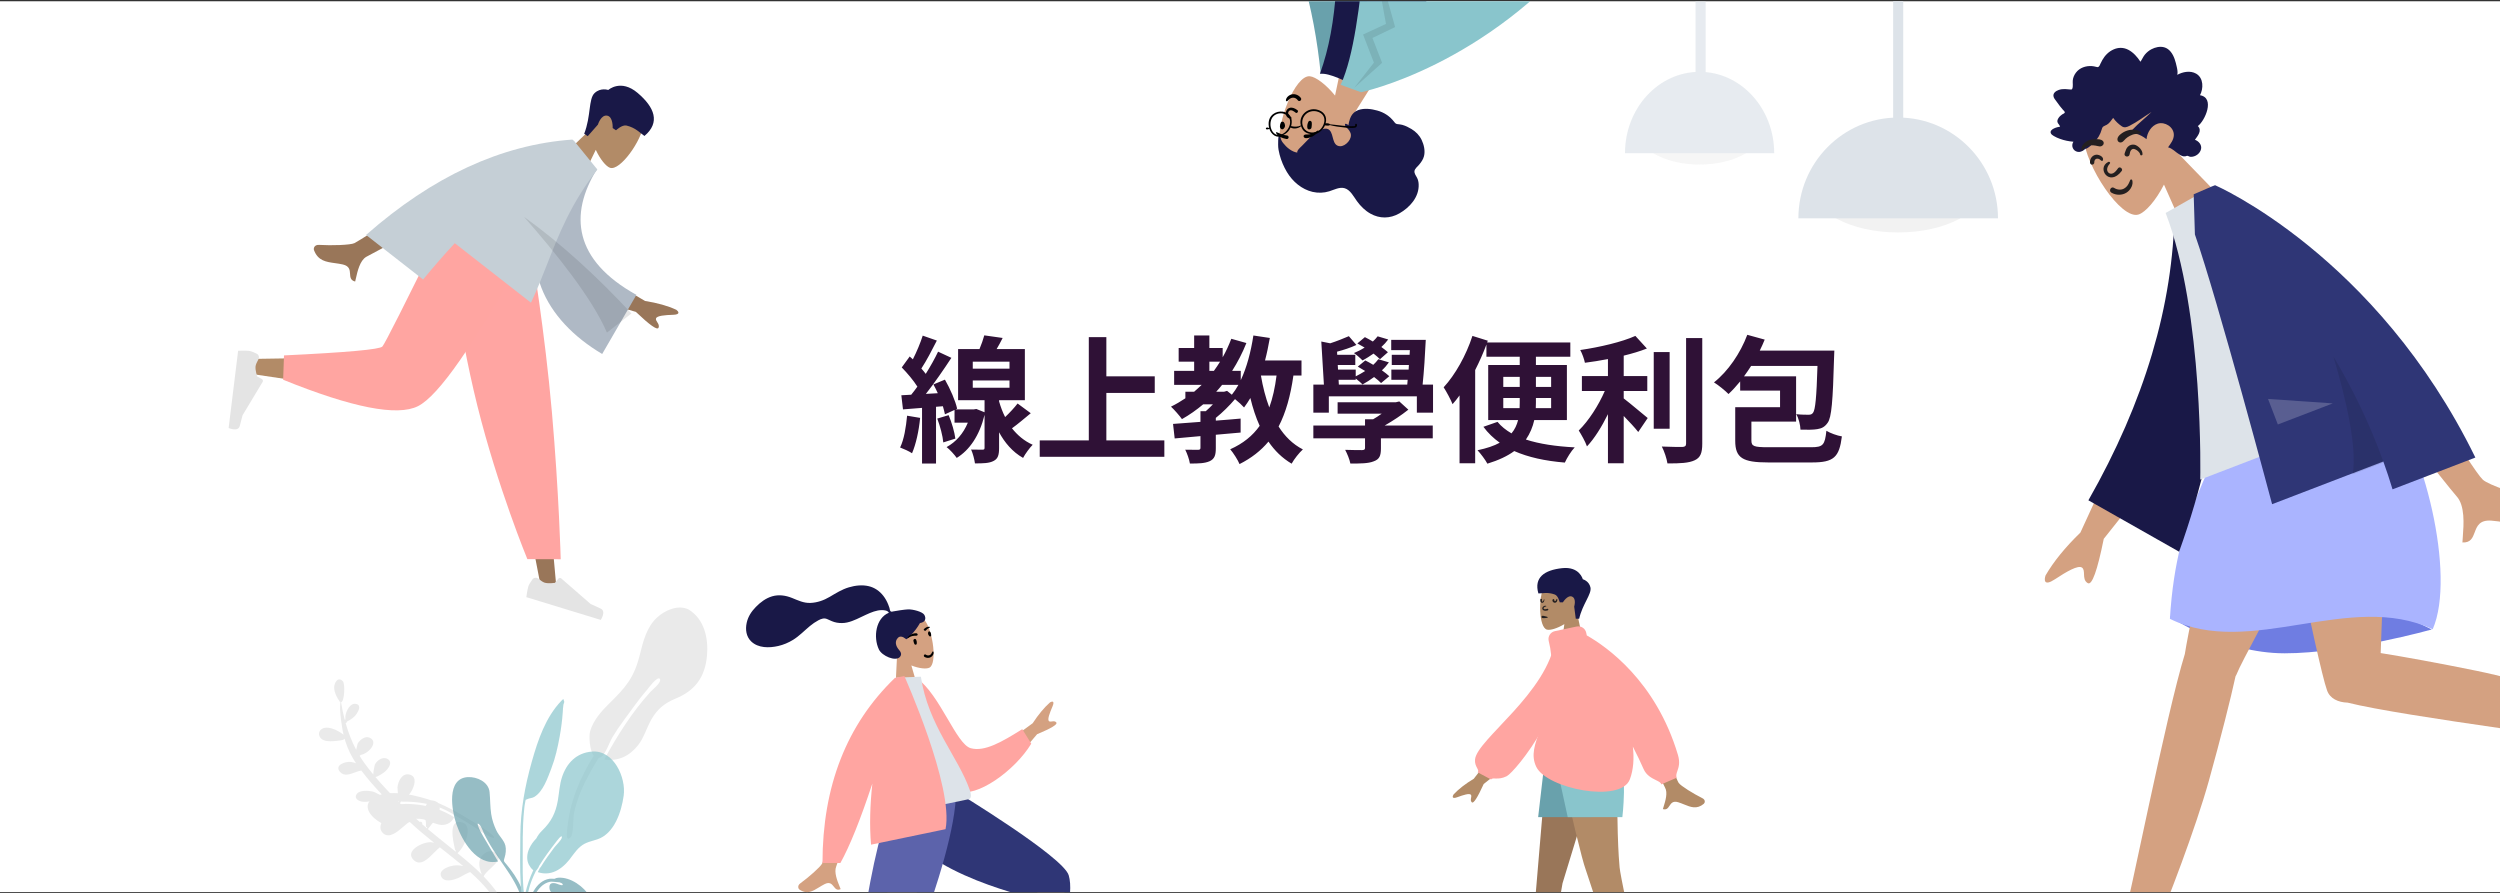 <svg width="1240" height="443" viewBox="0 0 1240 443" fill="none" xmlns="http://www.w3.org/2000/svg">
<rect x="0" y="0" width="1240" height="443" fill="#333333" stroke="none"/>
<g clip-path="url(#clip0)">
<rect width="1240" height="441.887" transform="translate(0 0.626)" fill="white"/>
<path fill-rule="evenodd" clip-rule="evenodd" d="M452.033 330.061C455.855 331.576 459.443 331.946 460.985 331.17C464.852 329.223 462.867 313.417 458.818 307.866C454.769 302.314 438.324 302.946 439.355 315.4C439.713 319.723 441.962 323.179 444.908 325.768L443.77 348.801L456.693 346.113L452.033 330.061Z" fill="#D4A181"/>
<path fill-rule="evenodd" clip-rule="evenodd" d="M450.383 302.251C448.635 302.307 444.018 303.056 443.172 303.232C442.632 303.344 442.066 303.598 441.666 303.135C441.339 302.756 441.326 302.004 441.172 301.517C440.994 300.952 440.779 300.402 440.562 299.854C439.945 298.295 439.151 296.855 438.146 295.557C436.261 293.121 433.779 291.422 430.865 290.739C427.647 289.985 424.192 290.377 420.995 291.331C417.573 292.351 414.618 294.224 411.517 296.052C408.563 297.795 405.36 298.904 402.019 299.048C398.652 299.194 395.884 297.811 392.842 296.585C389.728 295.33 386.304 294.797 382.991 295.772C379.898 296.682 377.218 298.661 374.904 301.041C372.74 303.268 371.051 305.756 370.359 308.909C369.615 312.3 370.132 315.744 372.544 318.103C376.04 321.522 381.568 321.444 386.023 320.411C388.599 319.814 391.063 318.783 393.367 317.36C396.44 315.463 398.943 312.809 401.737 310.497C403.048 309.412 404.429 308.457 405.907 307.669C407.342 306.905 408.791 306.389 410.297 307.074C411.889 307.799 413.33 308.536 415.072 308.835C416.744 309.121 418.468 309.117 420.149 308.753C423.419 308.046 426.484 306.287 429.555 304.897C432.059 303.764 434.745 302.595 437.474 302.616C438.613 302.625 440.298 302.782 440.88 303.922C434.368 306.612 433.058 316.002 435.921 322.1C437.466 325.391 444.213 328.212 446.322 325.874C447.658 324.393 446.511 323.052 445.766 322.164C444.339 320.464 443.578 318.057 445.48 316.271C447.12 314.731 449.441 317.096 449.477 317.085C449.969 316.94 453.889 313.445 456.29 309.037C459.247 308.613 459.383 306.461 458.432 304.923C457.48 303.384 452.798 302.173 450.383 302.251Z" fill="#191847"/>
<path fill-rule="evenodd" clip-rule="evenodd" d="M460.104 326.317C459.538 326.289 458.977 326.105 458.502 325.786C458.337 325.676 458.252 325.527 458.224 325.373C458.193 325.201 458.237 325.019 458.333 324.873C458.429 324.728 458.576 324.621 458.744 324.59C458.89 324.563 459.054 324.59 459.219 324.71L459.252 324.733C459.536 324.927 459.862 325.053 460.195 325.091C460.517 325.127 460.846 325.081 461.151 324.933C461.732 324.651 462.033 324.174 462.319 323.571C462.354 323.495 462.389 323.418 462.423 323.339C462.439 323.273 462.476 323.221 462.523 323.184C462.576 323.143 462.644 323.121 462.713 323.121C462.78 323.121 462.848 323.141 462.902 323.182C462.954 323.22 462.995 323.275 463.014 323.349C463.136 323.826 463.041 324.325 462.813 324.77C462.561 325.265 462.145 325.692 461.701 325.946C461.213 326.227 460.656 326.345 460.104 326.317ZM453.06 317.887C452.852 317.098 453.975 316.507 454.36 317.224C454.705 317.866 454.801 318.535 454.706 319.256C454.615 319.945 453.774 319.935 453.53 319.422C453.203 318.735 453.189 318.377 453.06 317.887ZM460.374 313.665C460.435 313.404 460.581 313.189 460.845 313.188C461.672 313.186 461.895 314.512 461.851 315.211C461.827 315.59 461.402 315.834 461.095 315.616C460.593 315.259 460.099 314.369 460.36 313.752C460.363 313.724 460.367 313.695 460.374 313.665ZM453.515 314.154L453.665 314.131C454.128 314.061 454.704 313.996 455.025 314.368C455.194 314.566 455.247 314.928 455.011 315.11C454.595 315.429 454.144 315.294 453.652 315.313C453.247 315.329 452.857 315.388 452.465 315.49C451.605 315.716 450.9 316.143 450.16 316.614C450.063 316.675 449.967 316.552 450.015 316.465C450.451 315.658 451.281 315.003 452.107 314.61C452.548 314.4 453.03 314.228 453.515 314.154ZM458.237 312.084L458.291 312.028C458.885 311.42 459.816 310.711 461.066 310.911C461.225 310.975 461.25 311.005 461.266 311.027L461.271 311.035C461.285 311.053 461.306 311.073 461.305 311.127C461.294 311.137 461.284 311.147 461.272 311.157C461.131 311.282 460.982 311.363 460.833 311.438L460.669 311.52C460.481 311.614 460.295 311.712 460.134 311.834C459.789 312.093 459.49 312.387 459.244 312.716C459.191 312.787 459.113 312.842 459.014 312.867C458.921 312.89 458.809 312.888 458.68 312.847C458.512 312.795 458.398 312.728 458.286 312.603C458.202 312.509 458.159 312.413 458.152 312.324C458.144 312.234 458.174 312.15 458.237 312.084Z" fill="black"/>
<path fill-rule="evenodd" clip-rule="evenodd" d="M442.833 399.045C445.927 413.03 514.633 441.81 515.173 442.906C515.532 443.637 503.129 496.343 503.129 496.343L508.928 497.482C508.928 497.482 531.409 439.719 529.037 434.556C525.641 427.163 472.845 392.959 472.845 392.959L442.833 399.045Z" fill="#B28B67"/>
<path fill-rule="evenodd" clip-rule="evenodd" d="M503.469 488.725L512.904 490.35C528.294 463.703 532.852 443.41 530.078 434.131C527.303 424.851 474.065 392.585 474.065 392.585L442.199 399.212C448.205 431.841 509.739 444.165 510.723 445.404C511.706 446.643 506.14 461.94 503.469 488.725Z" fill="#2F3676"/>
<path fill-rule="evenodd" clip-rule="evenodd" d="M450.014 397.551L432.915 474.952L414.636 541.183L421.087 539.842L471.882 393.003L450.014 397.551Z" fill="#997659"/>
<path fill-rule="evenodd" clip-rule="evenodd" d="M415.222 528.093L429.988 527.994C438.456 508.216 474.115 426.928 474.208 392.519L442.296 399.157C428.921 426.798 423.128 508.134 415.222 528.093Z" fill="#5C63AB"/>
<path fill-rule="evenodd" clip-rule="evenodd" d="M512.206 358.73L494.142 371.942L501.628 379.194L514.39 364.177C521.447 361.23 524.634 359.296 523.953 358.375C523.379 357.599 522.544 357.722 521.776 357.835C521.178 357.923 520.619 358.005 520.255 357.652C519.422 356.845 520.686 353.554 522.008 350.483C523.331 347.412 521.725 347.846 520.826 348.368C517.938 350.923 515.065 354.377 512.206 358.73ZM427.278 390.863L415.934 390.805C411.641 413.465 408.929 425.958 407.799 428.282C406.969 429.986 401.057 435.162 396.974 438.119C395.335 439.305 395.953 440.826 396.546 441.23C400.289 443.781 403.15 442.019 406.264 440.102C407.166 439.547 408.089 438.979 409.06 438.498C411.575 437.255 412.589 438.536 413.547 439.747C414.396 440.82 415.2 441.837 416.964 440.997C416.823 440.628 416.656 440.217 416.475 439.772C415.309 436.901 413.588 432.666 414.763 429.753C415.367 428.258 419.538 415.295 427.278 390.863Z" fill="#D4A181"/>
<path fill-rule="evenodd" clip-rule="evenodd" d="M450.186 338.123L454.697 336.304C466.378 344.733 474.29 369.173 481.525 371.121C488.366 372.964 496.931 368.024 507.039 361.658L511.505 368.86C503.455 382.214 484.125 396.101 474.89 392.387C460.125 386.45 452.346 355.895 450.186 338.123Z" fill="#FFA5A1"/>
<path fill-rule="evenodd" clip-rule="evenodd" d="M439.346 404.955C439.346 404.955 467.245 399.155 480.391 396.422C482.266 396.032 481.477 393.196 480.986 391.784C475.319 375.491 460.368 359.765 456.755 335.645L444.617 336.112C437.359 355.068 437.093 376.604 439.346 404.955Z" fill="#DDE3E9"/>
<path fill-rule="evenodd" clip-rule="evenodd" d="M445.991 335.827L443.854 336.271C419.932 359.372 407.965 389.96 407.954 428.036L416.828 428.058C421.459 419.74 426.744 406.604 432.682 388.65C431.578 398.952 431.204 409.359 432.039 418.953L468.985 411.273C473.229 390.367 448.541 335.296 448.541 335.296L445.991 335.827Z" fill="#FFA5A1"/>
<path fill-rule="evenodd" clip-rule="evenodd" d="M295.512 74.321C297.679 79.013 300.556 82.515 302.542 83.217C307.52 84.978 318.423 69.654 319.288 61.298C320.153 52.942 305.101 38.892 296.04 50.493C292.895 54.52 292.116 59.481 292.649 64.317L273.197 83.07L286.778 92.231L295.512 74.321Z" fill="#B28B67"/>
<path fill-rule="evenodd" clip-rule="evenodd" d="M289.757 66.353C293.194 57.58 291.843 49.108 294.883 46.201C297.923 43.294 301.695 44.629 301.695 44.629C301.695 44.629 307.913 38.995 316.286 46.11C324.66 53.226 327.637 60.733 319.64 67.44C317.447 65.961 315.336 63.377 310.753 62.273C308.571 61.748 305.539 64.625 305.539 64.625L303.884 63.509C303.884 63.509 304.183 57.869 301.124 57.354C298.064 56.838 296.572 61.805 296.572 61.805L291.517 67.541L289.757 66.353Z" fill="#191847"/>
<path fill-rule="evenodd" clip-rule="evenodd" d="M229.141 115.393L252.9 211.559L268.333 291.438L276.184 293.838L260.986 125.129L229.141 115.393Z" fill="#997659"/>
<path fill-rule="evenodd" clip-rule="evenodd" d="M267.067 287.063C266.162 286.32 264.803 286.4 264.115 287.348C263.298 288.473 262.354 289.902 262.064 290.849C261.523 292.619 261.074 296.196 261.074 296.196C263.127 296.823 297.976 307.477 297.976 307.477C297.976 307.477 300.869 303.16 297.885 301.834C294.902 300.507 292.946 299.574 292.946 299.574L278.378 286.895C277.953 286.526 277.306 286.58 276.949 287.015L275.235 289.102C275.235 289.102 271.956 289.564 270.163 289.016C269.247 288.736 268.034 287.856 267.067 287.063Z" fill="#E4E4E4"/>
<path fill-rule="evenodd" clip-rule="evenodd" d="M261.576 277.336L278.116 277.384C278.116 277.384 277.263 244.588 273.748 204.441C270.232 164.295 263.817 125.994 263.817 125.994L221.057 112.921C221.057 112.921 226.633 160.593 236.775 201.261C246.916 241.928 261.576 277.336 261.576 277.336Z" fill="#FFA5A2"/>
<path fill-rule="evenodd" clip-rule="evenodd" d="M225.946 114.416C212.622 141.584 192.613 175.38 191.433 176.251C190.647 176.832 168.548 177.423 125.137 178.023L124.716 185.466C173.938 193.075 200.392 195.391 204.077 192.413C209.605 187.946 242.21 149.276 257.928 124.194L225.946 114.416Z" fill="#B28B67"/>
<path fill-rule="evenodd" clip-rule="evenodd" d="M140.863 176.285L140.44 188.352C174.754 202.225 197.042 206.595 207.304 201.462C217.565 196.328 235.269 170.825 260.414 124.954L219.64 112.488C200.934 150.627 190.943 170.421 189.667 171.872C188.391 173.323 172.123 174.794 140.863 176.285Z" fill="#FFA5A1"/>
<path fill-rule="evenodd" clip-rule="evenodd" d="M128.139 178.3C128.713 177.28 128.398 175.956 127.346 175.443C126.096 174.834 124.525 174.152 123.543 174.031C121.706 173.806 118.107 173.986 118.107 173.986C117.845 176.117 113.4 212.297 113.4 212.297C113.4 212.297 118.153 214.397 118.941 211.227C119.73 208.058 120.309 205.969 120.309 205.969L130.265 189.414C130.555 188.931 130.39 188.304 129.899 188.028L127.547 186.702C127.547 186.702 126.523 183.553 126.752 181.69C126.869 180.739 127.525 179.391 128.139 178.3Z" fill="#E4E4E4"/>
<path fill-rule="evenodd" clip-rule="evenodd" d="M319.952 149.277L296.429 135.561L292.814 148.051L315.4 154.701C322.263 161.243 325.997 163.876 326.6 162.599C327.108 161.523 326.533 160.63 326.004 159.807C325.592 159.165 325.207 158.567 325.383 157.958C325.786 156.569 329.916 156.264 333.847 156.142C337.779 156.021 336.465 154.407 335.436 153.651C331.211 151.696 326.05 150.238 319.952 149.277ZM175.786 120.601C179.861 118.638 225.804 88.294 225.804 88.294L237.56 97.551C237.56 97.551 184.125 125.969 181.689 127.375C178.524 129.202 177.326 134.513 176.514 138.114C176.389 138.671 176.272 139.187 176.159 139.643C173.833 139.066 173.732 137.488 173.626 135.824C173.506 133.944 173.378 131.955 170.03 131.177C168.736 130.876 167.43 130.696 166.155 130.519C161.749 129.91 157.701 129.35 155.736 124.056C155.424 123.217 155.854 121.31 158.295 121.464C164.376 121.847 173.794 121.561 175.786 120.601Z" fill="#997659"/>
<path fill-rule="evenodd" clip-rule="evenodd" d="M287.27 76.194L296.022 84.021C282.251 106.333 284.502 128.98 315.661 146.253L298.684 175.577C270.155 158.672 255.519 130.556 272.772 98.871C277.239 90.668 282.19 82.369 287.27 76.194Z" fill="#AFB9C5"/>
<path fill-rule="evenodd" clip-rule="evenodd" d="M284.777 69.918L283.891 69.226C248.684 71.728 214.575 87.499 181.565 116.539L209.851 138.639C215.054 132.33 220.281 126.314 225.58 120.628L263.358 150.143C266.333 143.89 268.803 137.585 271.317 131.169C277.138 116.311 283.192 100.857 296.297 84.083L284.808 69.956L284.807 69.942L284.778 69.919L284.777 69.918C284.777 69.918 284.777 69.918 284.777 69.918Z" fill="#C5CFD6"/>
<path fill-rule="evenodd" clip-rule="evenodd" d="M313.19 155.476C296.106 137.146 278.544 120.982 259.852 107.495C275.536 125.282 293.923 148.182 301.033 164.975L313.19 155.476Z" fill="black" fill-opacity="0.1"/>
<path fill-rule="evenodd" clip-rule="evenodd" d="M1073.33 91.556C1069.31 99.472 1064.15 105.309 1060.7 106.401C1052.04 109.14 1034.31 82.287 1033.36 67.926C1032.41 53.566 1059.14 30.34 1073.95 50.715C1079.09 57.786 1080.11 66.327 1078.89 74.58L1111.08 107.784L1087.18 122.718L1073.33 91.556Z" fill="#D4A181"/>
<path fill-rule="evenodd" clip-rule="evenodd" d="M1079.94 37.11C1080.24 35.863 1079.97 34.508 1079.69 33.244C1079.4 31.931 1079.08 30.613 1078.63 29.335C1077.74 26.782 1076.13 24.203 1073.45 23.463C1071.29 22.869 1068.98 23.445 1067.12 24.418C1065.88 25.066 1064.77 25.991 1063.87 27.071C1062.98 28.144 1062.47 29.486 1061.66 30.624C1060.11 28.237 1058.12 25.97 1055.61 24.674C1053.19 23.428 1050.62 23.489 1048.3 24.532C1045.91 25.602 1044.06 27.471 1042.76 29.762C1042.44 30.336 1042.12 30.92 1041.85 31.527C1041.63 32.035 1041.42 32.608 1041.03 33.002C1040.59 33.441 1040.15 33.304 1039.59 33.139C1038.93 32.945 1038.25 32.834 1037.57 32.783C1034.57 32.557 1031.49 33.62 1029.68 36.011C1028.84 37.112 1028.22 38.486 1028.09 39.926C1027.97 41.209 1028.36 42.884 1027.82 44.061C1027.59 44.561 1027.1 44.391 1026.59 44.36C1025.83 44.314 1025.06 44.213 1024.29 44.181C1023.21 44.135 1022.16 44.259 1021.15 44.603C1019.69 45.108 1017.96 46.283 1018.64 48.19C1018.9 48.906 1019.43 49.514 1019.87 50.121C1020.47 50.955 1021.08 51.786 1021.7 52.61C1022.17 53.235 1022.64 53.828 1023.17 54.399C1023.46 54.703 1024.07 55.218 1024.13 55.657C1024.22 56.206 1023.21 56.495 1022.85 56.738C1022.15 57.219 1021.5 57.799 1021.03 58.525C1020.66 59.088 1020.34 59.779 1020.49 60.509C1020.58 60.957 1020.85 61.309 1021.15 61.644C1021.51 62.047 1021.57 62.34 1021.8 62.829C1020.53 62.958 1016.5 63.997 1017.17 65.999C1017.39 66.666 1018.12 67.119 1018.67 67.455C1019.63 68.043 1020.68 68.474 1021.72 68.86C1023.89 69.667 1026.17 70.115 1028.42 70.301C1027.12 72.231 1028.13 74.892 1030.57 75.326C1031.65 75.517 1032.67 75.076 1033.51 74.492C1033.82 74.279 1034.2 73.869 1034.49 73.768C1034.64 73.714 1034.86 73.738 1035.05 73.634C1036.33 72.95 1037.54 71.788 1038.57 70.765C1040.4 68.942 1041.8 66.662 1042.49 64.085C1042.66 63.423 1042.87 62.976 1043.45 62.625C1043.95 62.318 1044.53 62.148 1045.03 61.848C1046.38 61.055 1047.17 59.663 1048.13 58.465C1049.24 60.077 1050.85 61.61 1052.47 62.678C1053.78 63.55 1055.05 63.005 1056.25 62.401C1060.1 60.473 1063.51 57.813 1067.15 55.545C1064.12 58.541 1060.69 61.143 1057.78 64.261C1056.47 65.67 1058.34 65.98 1059.47 66.296C1061.34 66.816 1063.11 67.803 1064.67 69.03C1064.99 65.708 1067.11 62.325 1070.24 61.33C1073.7 60.229 1078.32 62.948 1078.22 67.037C1078.16 69.41 1076.57 71.308 1075.36 73.07C1077.5 73.608 1079.06 75.403 1080.89 76.593C1081.79 77.18 1082.91 77.778 1083.96 77.528C1084.34 77.435 1084.72 77.211 1085.13 77.314C1085.65 77.441 1085.95 77.754 1086.52 77.782C1088.79 77.893 1091.22 76.26 1091.72 73.941C1092.18 71.845 1090.56 69.992 1088.68 69.336C1089.93 67.575 1092.44 64.744 1090.12 62.53C1093.64 59.997 1098.82 48.498 1091.19 47.229C1092.93 44.018 1093.08 38.742 1089.3 36.54C1086.38 34.844 1082.57 35.653 1079.94 37.11Z" fill="#191847"/>
<path fill-rule="evenodd" clip-rule="evenodd" d="M1206.15 312.227C1206.15 312.227 1163.89 324.041 1133.22 324.041C1102.56 324.041 1076.27 305.848 1076.27 305.848C1076.27 305.848 1117.62 293.722 1144.38 293.722C1171.14 293.722 1206.15 312.227 1206.15 312.227Z" fill="#6F7DE2"/>
<path fill-rule="evenodd" clip-rule="evenodd" d="M1108.84 335.393C1109.11 334.985 1109.34 334.541 1109.52 334.06C1113.28 324.106 1173.6 216.725 1179.61 197.093H1111.7C1107.13 212.02 1086.57 305.691 1083.68 324.38C1074.54 353.859 1055.74 449.332 1053.34 455.946C1050.82 462.904 1065.02 470.153 1068.81 461.599C1074.83 447.988 1089.19 410.327 1095.58 387.332C1101.57 365.774 1106.45 346.379 1108.84 335.393Z" fill="#D4A181"/>
<path fill-rule="evenodd" clip-rule="evenodd" d="M1164.4 348.503C1191.97 355.469 1292.84 368.063 1299.77 370.038C1306.89 372.07 1313.13 357.4 1304.33 354.223C1290.32 349.166 1251.73 337.484 1228.34 332.716C1209.52 328.881 1192.34 325.752 1180.82 323.92C1181.79 291.551 1186.26 213.871 1183.33 197.093H1123.24C1126.05 213.182 1149.77 330.572 1154.18 342.323C1155.58 346.518 1159.76 348.372 1164.4 348.503Z" fill="#D4A181"/>
<path fill-rule="evenodd" clip-rule="evenodd" d="M1183.14 197.093C1183.14 197.093 1143.42 185.736 1107.97 197.093C1099.75 234.581 1079.78 249.46 1076.27 306.934C1116.2 326.764 1165.52 292.792 1206.62 312.13C1218.37 285.081 1201.93 219.94 1183.14 197.093Z" fill="#AAB4FF"/>
<path fill-rule="evenodd" clip-rule="evenodd" d="M1031.87 264.162L1051.27 222.007L1068.41 235.876L1043.46 267.265C1040.27 283.105 1037.63 290.431 1035.55 289.243C1033.8 288.241 1033.73 286.433 1033.67 284.767C1033.62 283.469 1033.58 282.258 1032.74 281.583C1030.84 280.04 1024.8 283.66 1019.21 287.341C1013.63 291.022 1013.89 287.485 1014.59 285.424C1018.57 278.561 1024.33 271.474 1031.87 264.162ZM1231.51 237.956C1225.81 232.68 1190.53 173.442 1190.53 173.442L1167.7 182.313C1167.7 182.313 1215.14 242.578 1218.43 246.115C1222.71 250.709 1222.02 260.038 1221.55 266.364C1221.47 267.343 1221.41 268.25 1221.36 269.056C1225.47 269.279 1226.43 266.736 1227.44 264.056C1228.57 261.028 1229.78 257.824 1235.67 258.231C1237.94 258.388 1240.17 258.748 1242.36 259.101C1249.89 260.318 1256.82 261.435 1262.7 253.727C1263.63 252.505 1263.88 249.154 1259.79 248.178C1249.62 245.747 1234.3 240.536 1231.51 237.956Z" fill="#D4A181"/>
<path fill-rule="evenodd" clip-rule="evenodd" d="M1088.68 102.404L1078.59 104.413C1077.93 151.381 1063.68 199.294 1035.84 248.153L1080.84 273.656C1103.25 210.696 1109.52 152.211 1088.68 102.404Z" fill="#191847"/>
<path fill-rule="evenodd" clip-rule="evenodd" d="M1175.61 205.524L1091.32 237.877C1091.32 237.877 1093.27 155.41 1074.16 105.627L1098.13 92.079C1130.45 116.547 1151.28 153.95 1175.61 205.524Z" fill="#DDE3E9"/>
<path fill-rule="evenodd" clip-rule="evenodd" d="M1227.78 226.943C1178.65 126.48 1098.69 91.864 1098.69 91.864L1098.68 91.89C1098.67 91.885 1098.67 91.881 1098.66 91.876L1097 92.513C1094.06 93.759 1088.07 96.366 1088.07 96.366L1088.67 116.282C1100.02 148.768 1126.96 250.078 1126.96 250.078L1182.13 228.9C1183.75 233.398 1185.28 238.003 1186.7 242.712L1227.78 226.943Z" fill="#2F3676"/>
<path fill-rule="evenodd" clip-rule="evenodd" d="M1182.29 229.335C1175.27 209.736 1166.54 192.153 1157.33 176.746C1163.35 196.915 1169.25 221.696 1166.92 235.235L1182.29 229.335Z" fill="black" fill-opacity="0.1"/>
<path fill-rule="evenodd" clip-rule="evenodd" d="M1157.05 200.086L1124.95 197.877L1129.81 210.543L1157.05 200.086Z" fill="white" fill-opacity="0.2"/>
<path fill-rule="evenodd" clip-rule="evenodd" d="M1051.07 96.589C1052.37 96.586 1053.67 96.242 1054.78 95.527C1055.8 94.879 1056.72 93.832 1057.26 92.649C1057.74 91.598 1057.91 90.44 1057.58 89.356C1057.54 89.232 1057.46 89.141 1057.37 89.081C1057.27 89.016 1057.15 88.986 1057.03 88.992C1056.91 88.999 1056.79 89.043 1056.71 89.12C1056.63 89.189 1056.57 89.283 1056.55 89.402C1056.47 89.603 1056.39 89.801 1056.31 89.995C1055.67 91.531 1054.97 92.745 1053.55 93.52C1052.78 93.941 1051.93 94.1 1051.1 94.044C1050.21 93.985 1049.33 93.678 1048.56 93.181C1048.22 92.957 1047.88 92.923 1047.58 93.008C1047.24 93.104 1046.95 93.358 1046.77 93.682C1046.6 94.001 1046.53 94.383 1046.62 94.738C1046.7 95.049 1046.89 95.34 1047.24 95.548C1048.39 96.235 1049.73 96.593 1051.07 96.589Z" fill="#231F20"/>
<path fill-rule="evenodd" clip-rule="evenodd" d="M1046.57 81.019C1045.55 82.123 1044.19 84.408 1046.05 85.871C1048.08 87.046 1049.78 84.524 1050.63 83.357C1051.46 82.403 1053.11 83.752 1052.38 84.794C1046.13 93.017 1039.76 83.219 1045.69 80.324C1046.34 80.005 1046.82 80.695 1046.57 81.019Z" fill="#231F20"/>
<path fill-rule="evenodd" clip-rule="evenodd" d="M1057.09 74.384C1057.42 74.017 1057.85 73.795 1058.44 73.878C1058.89 73.943 1059.78 74.346 1060.5 75.003C1061 75.453 1061.42 76.026 1061.57 76.709C1061.6 76.868 1061.69 76.966 1061.81 77.024C1061.9 77.07 1062.02 77.089 1062.14 77.069C1062.25 77.052 1062.36 77.007 1062.45 76.95C1062.61 76.842 1062.67 76.699 1062.68 76.594C1062.76 75.582 1062.31 74.608 1061.66 73.803C1060.78 72.716 1059.53 71.954 1058.81 71.8C1057.59 71.537 1056.33 71.875 1055.44 72.768C1054.68 73.528 1054.35 74.494 1054.03 75.475C1053.96 75.683 1053.9 75.89 1053.82 76.095C1053.68 76.506 1053.75 76.85 1053.93 77.111C1054.13 77.4 1054.48 77.591 1054.85 77.635C1055.2 77.675 1055.57 77.588 1055.84 77.361C1056.08 77.169 1056.26 76.876 1056.31 76.456C1056.39 75.748 1056.62 74.924 1057.09 74.384Z" fill="#231F20"/>
<path fill-rule="evenodd" clip-rule="evenodd" d="M1037.46 81.642C1037.77 81.703 1037.99 81.684 1038.27 81.507C1038.42 81.409 1038.56 81.265 1038.65 81.1C1038.74 80.936 1038.78 80.751 1038.77 80.565C1038.73 80.107 1038.85 79.633 1039.11 79.271C1039.33 78.961 1039.66 78.735 1040.08 78.684C1040.54 78.63 1041.04 78.788 1041.42 79.034C1041.55 79.116 1041.66 79.219 1041.77 79.321C1041.98 79.513 1042.18 79.689 1042.42 79.802C1042.52 79.846 1042.64 79.858 1042.75 79.827C1042.79 79.814 1042.83 79.794 1042.87 79.769C1043.18 79.207 1043.17 78.853 1043.06 78.53C1042.94 78.191 1042.7 77.883 1042.39 77.623C1041.65 77.012 1040.5 76.673 1039.8 76.724C1038.84 76.794 1038.01 77.287 1037.44 77.999C1036.86 78.732 1036.54 79.695 1036.64 80.649C1036.66 80.879 1036.75 81.109 1036.89 81.289C1037.03 81.465 1037.22 81.594 1037.46 81.642Z" fill="#231F20"/>
<path fill-rule="evenodd" clip-rule="evenodd" d="M1051.99 70.666C1052.76 70.523 1053.22 70.027 1053.67 69.52C1053.92 69.238 1054.12 69.014 1054.34 68.811C1054.96 68.256 1055.65 67.761 1056.39 67.394C1057.17 67.01 1058.06 66.618 1058.92 66.499C1059.13 66.471 1059.34 66.453 1059.55 66.436C1059.74 66.42 1059.92 66.405 1060.1 66.381C1060.31 66.355 1060.52 66.338 1060.73 66.322C1060.89 66.333 1060.93 66.339 1060.97 66.345C1061.02 66.355 1061.09 66.365 1061.16 66.374C1061.26 66.387 1061.37 66.398 1061.47 66.401C1061.65 66.416 1061.72 66.4 1061.76 66.375C1061.83 66.335 1061.88 66.288 1061.91 66.229C1061.94 66.173 1061.95 66.108 1061.94 66.033C1061.91 65.656 1061.63 65.355 1061.28 65.117C1060.74 64.755 1060.02 64.537 1059.54 64.463C1058.41 64.292 1057.14 64.258 1056.02 64.514C1054.75 64.806 1053.6 65.294 1052.53 66.03C1051.86 66.487 1051.14 67.055 1050.69 67.749C1050.36 68.249 1050.18 68.815 1050.27 69.453C1050.33 69.844 1050.56 70.18 1050.87 70.402C1051.2 70.628 1051.6 70.739 1051.99 70.666Z" fill="#231F20"/>
<path fill-rule="evenodd" clip-rule="evenodd" d="M1032.45 74.287C1032.46 74.354 1032.49 74.411 1032.54 74.454C1032.58 74.5 1032.64 74.531 1032.7 74.545C1032.76 74.559 1032.82 74.556 1032.88 74.534C1032.94 74.513 1032.99 74.476 1033.03 74.421C1034 73.048 1035.14 72.198 1036.87 72.063C1037.73 71.997 1038.63 72.104 1039.47 72.24C1039.72 72.28 1039.97 72.343 1040.22 72.407C1041.01 72.606 1041.81 72.792 1042.54 72.392C1042.98 72.151 1043.3 71.74 1043.4 71.288C1043.5 70.864 1043.42 70.402 1043.09 70.008C1042.26 69.028 1040.73 69.02 1039.47 69.035C1039.38 69.036 1039.29 69.037 1039.2 69.037C1037.98 69.045 1036.79 69.232 1035.67 69.737C1034.78 70.138 1033.8 70.872 1033.16 71.776C1032.62 72.528 1032.31 73.396 1032.45 74.287Z" fill="#231F20"/>
<path fill-rule="evenodd" clip-rule="evenodd" d="M662.184 47.404C657.67 41.847 652.607 38.113 649.697 37.826C642.399 37.106 632.955 61.142 634.639 72.587C636.323 84.031 661.359 97.864 669.594 79.401C672.453 72.993 671.809 66.112 669.445 59.828L689.221 28.409L667.829 20.623L662.184 47.404Z" fill="#D4A181"/>
<path fill-rule="evenodd" clip-rule="evenodd" d="M634.183 67.557C633.944 68.874 633.96 70.439 633.951 71.764C633.94 73.472 634.259 75.132 634.688 76.744C635.497 79.777 636.728 82.699 638.306 85.326C641.187 90.125 645.693 93.929 651.035 95.171C653.732 95.797 656.595 95.731 659.322 94.879C661.786 94.109 664.429 92.617 666.982 93.37C669.76 94.189 671.384 97.478 673.027 99.742C674.88 102.294 677.053 104.454 679.753 105.969C684.276 108.506 689.382 108.536 694.123 105.823C699.169 102.935 703.959 97.751 703.655 91.38C703.598 90.196 703.36 89.128 702.826 88.121C702.336 87.197 701.478 86.091 701.565 84.932C701.658 83.7 703.121 82.599 703.852 81.722C704.899 80.466 705.879 79.105 706.299 77.478C706.988 74.807 706.253 71.75 705.146 69.427C704.021 67.062 702.222 65.287 700.083 63.992C698.654 63.127 697.142 62.386 695.536 61.931C694.738 61.705 693.975 61.67 693.16 61.566C692.368 61.466 692.029 61.124 691.553 60.499C689.343 57.597 686.503 55.752 683.072 54.815C680.176 54.024 676.69 53.522 673.701 54.6C670.381 55.799 669.365 58.747 668.825 62.096C668.304 61.552 666.618 60.719 667.214 62.347C667.45 62.992 668.163 63.479 668.591 63.963C669.089 64.527 669.561 65.194 669.842 65.92C670.98 68.855 667.364 72.668 664.644 72.524C660.604 72.309 661.649 66.903 659.534 64.636C658.318 63.333 656.378 63.803 654.874 64.457C652.858 65.332 651.152 66.843 649.573 68.438C648.273 69.751 647.015 71.105 645.704 72.405C645.091 73.012 643.141 74.649 643.44 75.696C640.647 75.264 638.137 73.133 636.407 70.906C635.691 69.985 635.218 69.085 635.098 67.876C635.073 67.617 635.081 66.877 634.801 66.745C634.28 66.498 634.243 67.226 634.183 67.557Z" fill="#191847"/>
<path fill-rule="evenodd" clip-rule="evenodd" d="M643.262 47.043C644.029 47.361 644.714 47.892 645.215 48.57C645.389 48.806 645.434 49.054 645.398 49.282C645.357 49.538 645.208 49.77 645.004 49.926C644.8 50.082 644.545 50.159 644.299 50.12C644.085 50.086 643.871 49.966 643.703 49.719L643.667 49.67C643.37 49.26 642.982 48.925 642.54 48.708C642.114 48.499 641.637 48.402 641.144 48.459C640.205 48.567 639.558 49.083 638.87 49.783C638.785 49.872 638.699 49.963 638.614 50.056C638.559 50.14 638.484 50.194 638.401 50.222C638.308 50.254 638.203 50.252 638.107 50.218C638.015 50.185 637.932 50.123 637.877 50.04C637.824 49.962 637.794 49.864 637.804 49.752C637.867 49.026 638.24 48.378 638.771 47.869C639.361 47.304 640.142 46.913 640.878 46.776C641.688 46.624 642.514 46.733 643.262 47.043ZM640.495 58.248C639.633 57.715 638.319 56.473 639.247 55.152C640.338 53.988 641.911 55.323 642.685 55.927C643.404 56.395 644.211 55.191 643.544 54.645C637.946 50.433 635.675 58.108 640.059 58.874C640.542 58.958 640.721 58.412 640.495 58.248ZM650.527 63.147C650.431 64.349 648.63 64.621 648.451 63.432C648.291 62.367 648.48 61.389 648.952 60.429C649.403 59.513 650.537 59.941 650.623 60.775C650.738 61.893 650.586 62.399 650.527 63.147ZM636.817 63.679C636.566 64.013 636.203 64.241 635.769 64.112C634.412 63.709 634.812 61.751 635.288 60.798C635.547 60.281 636.384 60.15 636.763 60.605C637.379 61.348 637.674 62.832 636.891 63.564C636.869 63.602 636.846 63.64 636.817 63.679ZM648.971 68.405L648.756 68.443C648.093 68.56 647.269 68.672 646.8 68.13C646.551 67.843 646.465 67.309 646.8 67.034C647.388 66.55 648.038 66.737 648.743 66.697C649.324 66.663 649.883 66.565 650.442 66.402C651.67 66.046 652.67 65.395 653.719 64.68C653.857 64.586 653.997 64.765 653.931 64.896C653.326 66.101 652.153 67.09 650.978 67.694C650.351 68.016 649.665 68.283 648.971 68.405ZM638.054 68.945L637.89 68.911C636.104 68.532 633.784 67.774 632.939 65.992C632.907 65.74 632.941 65.686 632.968 65.65L632.978 65.638C633 65.608 633.019 65.567 633.126 65.533C633.156 65.54 633.186 65.547 633.216 65.555C633.604 65.659 633.911 65.801 634.208 65.948L634.529 66.11C634.903 66.296 635.28 66.475 635.679 66.608C636.531 66.89 637.407 67.089 638.297 67.195C638.49 67.218 638.676 67.284 638.823 67.398C638.962 67.505 639.068 67.654 639.116 67.852C639.179 68.109 639.161 68.303 639.026 68.534C638.924 68.708 638.778 68.828 638.611 68.897C638.441 68.968 638.247 68.984 638.054 68.945Z" fill="black"/>
<path fill-rule="evenodd" clip-rule="evenodd" d="M631.591 57.677C632.996 56.225 635.342 55.808 637.211 56.587C642.012 58.593 639.662 64.852 635.96 66.532C635.497 66.647 634.88 66.921 634.316 66.983C634.265 67.008 634.155 66.936 634.02 67.004C629.938 66.548 629.008 60.209 631.591 57.677ZM647.074 57.306C648.65 55.214 651.581 54.569 653.975 55.541C658.704 57.404 657.027 62.954 653.791 65.13C646.955 67.699 644.133 61.161 647.074 57.306ZM657.327 61.939C657.331 61.941 657.336 61.942 657.34 61.944C657.315 61.955 657.29 61.966 657.265 61.977C657.274 61.956 657.282 61.935 657.29 61.914C657.303 61.922 657.313 61.932 657.327 61.939ZM628.337 64.199C628.723 64.199 629.28 64.135 629.6 63.867C630.388 66.525 633.295 68.985 635.824 67.191C637.815 66.55 639.293 65.13 640.133 63.241C641.647 64.142 644.028 63.757 645.341 62.566C646.201 65.408 648.318 66.404 650.837 66.55C653.586 67.001 656.327 64.33 657.182 62.187C657.893 62.268 658.955 62.494 659.624 62.055C663.965 63.194 671.555 63.822 672.438 63.189C673.067 62.948 673.412 61.463 672.533 61.383C671.768 61.491 672.623 62.471 671.851 62.578C667.739 62.833 663.748 62.004 659.68 61.657C659.317 61.168 658.143 61.004 657.517 61.201C658.503 57.565 656.375 55.092 653.186 54.351C648.247 53.217 643.951 57.636 645.242 62.233C643.746 62.977 642.025 62.945 640.396 62.553C643.119 52.527 626.978 52.977 629.499 63.524C627.821 62.689 627.457 64.031 628.337 64.199Z" fill="black"/>
<path fill-rule="evenodd" clip-rule="evenodd" d="M800.617 -47.774C795.405 -44.286 755.832 -0.793 755.832 -0.793L741.218 -9.322C741.218 -9.322 788.157 -53.52 791.229 -55.925C795.219 -59.048 795.846 -66.572 796.272 -71.674C796.337 -72.463 796.398 -73.194 796.466 -73.842C799.766 -73.503 800.206 -71.356 800.67 -69.092C801.194 -66.535 801.748 -63.829 806.489 -63.412C808.32 -63.251 810.145 -63.257 811.927 -63.263C818.085 -63.284 823.742 -63.303 827.448 -56.418C828.035 -55.326 827.81 -52.624 824.434 -52.36C816.023 -51.704 803.165 -49.479 800.617 -47.774ZM610.015 -87.285L630.769 -56.142L642.677 -69.365L618.856 -91.225C614.317 -103.445 611.296 -108.95 609.792 -107.74C608.523 -106.72 608.697 -105.27 608.856 -103.935C608.981 -102.895 609.097 -101.924 608.516 -101.279C607.191 -99.808 601.926 -101.93 597.016 -104.157C592.106 -106.384 592.759 -103.598 593.573 -102.043C597.604 -97.077 603.085 -92.158 610.015 -87.285Z" fill="#B28B67"/>
<path fill-rule="evenodd" clip-rule="evenodd" d="M655.058 36.397L665.979 35.953C666.783 33.432 668.079 29.902 669.564 25.857C674.225 13.16 680.746 -4.602 679.764 -12.106C676.361 -38.103 657.178 -57.982 635.814 -80.122C632.95 -83.089 630.047 -86.098 627.138 -89.167L614.671 -77.157C615.286 -76.268 615.891 -75.378 616.488 -74.488C615.222 -74.502 613.962 -73.953 613.109 -72.886C611.642 -71.048 611.94 -68.368 613.775 -66.901C617.505 -63.919 621.251 -61.871 624.992 -60.806C643.44 -28.653 651.791 4.167 655.058 36.397Z" fill="#69A1AC"/>
<path fill-rule="evenodd" clip-rule="evenodd" d="M734.147 -47.499C734.147 -47.499 693.934 -67.354 668.202 -71.501C666.077 -71.844 663.043 -63.236 663.112 -60.559C664.185 -18.865 663.906 11.27 654.686 36.602C659.386 35.974 668.733 41.014 668.733 41.014C695.924 21.346 714.958 -5.648 734.147 -47.499Z" fill="#191847"/>
<path fill-rule="evenodd" clip-rule="evenodd" d="M787.434 -28.604C737.037 33.056 675.084 45.742 675.084 45.742L670.286 43.995L664.982 42.065C671.641 27.329 674.29 3.323 677.363 -24.526C682.277 -69.065 688.275 -123.431 713.498 -165.42C725.168 -163.905 737.249 -157.642 750.328 -150.862C769.204 -141.077 790.157 -130.214 814.953 -130.993C807.53 -113.197 789.684 -97.002 771.917 -80.881C760.656 -70.662 749.427 -60.473 740.905 -49.923C741.529 -48.685 741.537 -47.167 740.792 -45.877L739.368 -43.409C738.407 -41.745 736.492 -40.975 734.713 -41.394C733.929 -40.168 733.19 -38.936 732.499 -37.698C728.967 -31.369 727.241 -24.473 725.535 -17.655L725.535 -17.655C724.598 -13.911 723.667 -10.191 722.446 -6.601C738.206 -12.883 759.342 -26.144 783.167 -53.793L798.145 -42.743C796.635 -40.59 795.108 -38.488 793.568 -36.434C795.119 -34.656 795.557 -28.734 793.612 -28.481C791.558 -28.213 789.497 -28.257 787.434 -28.604Z" fill="#89C5CC"/>
<path fill-rule="evenodd" clip-rule="evenodd" d="M671.74 43.517L681.459 31.074L676.08 17.136L687.446 11.859L679.859 -30.08L691.969 13.427L680.726 18.827L685.515 31.157L671.74 43.517Z" fill="black" fill-opacity="0.1"/>
<path d="M449.92 206.184C449.376 211.896 448.424 217.948 446.452 221.96C448.084 222.572 451.008 223.864 452.368 224.816C454.272 220.464 455.768 213.732 456.38 207.272L449.92 206.184ZM464.88 207.612C466.308 211.352 467.6 216.248 467.872 219.444L473.856 217.54C473.448 214.344 472.088 209.584 470.524 205.912L464.88 207.612ZM482.492 188.708H500.716V192.312H482.492V188.708ZM482.492 179.392H500.716V182.86H482.492V179.392ZM504.728 200.132C503.164 202.172 500.852 204.688 498.54 206.864C497.248 204.348 496.296 201.696 495.548 199.112V198.5H508.332V173.136H494.324C495.344 171.436 496.364 169.532 497.316 167.628L488.204 166.336C487.66 168.376 486.776 170.892 485.824 173.136H475.216V198.5H488.34V204.484L484.26 202.852L483.036 203.056H473.992L474.74 202.716C473.924 198.908 471.34 192.924 468.688 188.3L462.976 190.68C463.724 192.04 464.472 193.536 465.152 195.032L459.236 195.372C463.52 189.932 468.144 183.2 471.884 177.488L465.288 174.428C463.724 177.76 461.548 181.636 459.168 185.444C458.556 184.628 457.808 183.676 456.992 182.792C459.508 178.984 462.296 173.612 464.676 168.92L457.672 166.472C456.584 169.94 454.68 174.496 452.776 178.236C452.232 177.76 451.688 177.284 451.212 176.808L447.268 182.248C449.988 185.036 453.116 188.708 455.02 191.768C454 193.196 452.98 194.556 451.96 195.78L447.064 196.052L447.88 203.056L457.332 202.308V229.916H464.268V201.764L467.668 201.492C468.076 202.988 468.484 204.348 468.688 205.504L473.448 203.328V209.652H480.044C477.8 215.092 474.128 219.24 469.504 221.756C471 222.844 473.516 225.632 474.536 227.128C480.86 223.252 485.824 216.112 488.34 205.776V222.096C488.34 222.844 488.136 223.048 487.252 223.048C486.504 223.048 483.988 223.048 481.676 222.98C482.56 224.952 483.308 227.808 483.58 229.848C487.728 229.848 490.652 229.78 492.828 228.624C495.004 227.536 495.548 225.632 495.548 222.164V214.412C498.268 219.444 502.144 224.136 507.448 227.128C508.468 225.156 510.78 222.028 512.208 220.6C507.924 218.696 504.592 215.772 501.94 212.44C504.864 210.332 508.128 207.544 511.256 204.96L504.728 200.132ZM548.752 218.424V194.896H572.756V186.668H548.752V167.22H540.048V218.424H515.704V226.584H577.516V218.424H548.752ZM633.168 186.26C632.42 192.176 631.264 197.48 629.564 202.104C627.728 197.208 626.368 191.904 625.416 186.26H633.168ZM607.192 194.284H603.248C604.268 193.196 605.22 192.04 606.172 190.884H614.264C613.244 192.72 612.156 194.352 611 195.78L608.62 193.876L607.192 194.284ZM599.848 179.392H605.152C604.2 180.956 603.18 182.452 602.092 183.948H599.848V179.392ZM645.544 186.26V178.78H627.456C628.408 175.176 629.156 171.436 629.836 167.628L621.676 166.404C620.452 174.428 618.412 182.248 615.42 188.572V183.948H611.136C613.856 179.664 616.236 175.108 618.208 170.144L610.728 168.036C609.504 171.232 608.076 174.36 606.444 177.216V172.592H599.848V166.404H592.3V172.592H584.616V179.392H592.3V183.948H582.372V190.884H596.04C594.816 192.04 593.592 193.196 592.3 194.284H587.948V197.548C585.704 199.044 583.324 200.472 580.808 201.696C582.44 203.192 585.16 206.32 586.248 207.884C589.988 205.776 593.456 203.328 596.788 200.54H601.616C600.46 201.764 599.236 202.92 598.08 203.94H595.428V209.244C590.328 209.652 585.636 209.992 581.828 210.264L582.644 217.472C586.384 217.132 590.736 216.724 595.428 216.316V222.096C595.428 222.844 595.156 223.048 594.272 223.116C593.456 223.116 590.464 223.116 587.88 223.048C588.832 224.952 589.852 227.808 590.192 229.916C594.408 229.916 597.536 229.848 599.984 228.76C602.432 227.604 603.044 225.768 603.044 222.3V215.636C607.124 215.296 611.272 214.956 615.352 214.548V207.612C611.272 207.952 607.124 208.36 603.044 208.632V207.272C606.376 204.62 609.844 201.152 612.564 197.956C614.264 199.316 616.168 201.084 617.052 202.104C618.14 200.676 619.16 199.112 620.18 197.412C621.404 202.444 622.9 207.068 624.804 211.216C621.268 216.18 616.576 219.988 610.184 222.844C611.68 224.544 614.06 228.284 614.808 230.188C620.724 227.196 625.416 223.524 629.156 219.036C632.216 223.524 635.956 227.196 640.648 229.984C641.872 227.74 644.388 224.544 646.224 222.912C641.192 220.328 637.248 216.384 634.188 211.556C637.792 204.62 640.104 196.324 641.532 186.26H645.544ZM688.412 174.7C687.596 173.952 686.44 173.068 685.148 172.116C686.44 170.96 687.596 169.668 688.548 168.376L683.312 166.812C682.632 167.696 681.816 168.58 680.932 169.396C679.572 168.58 678.212 167.832 676.988 167.22L673.248 170.348C674.404 170.96 675.628 171.64 676.852 172.388C675.152 173.476 673.384 174.36 671.548 175.108C672.84 175.992 674.948 177.828 675.832 178.78C677.6 177.828 679.436 176.672 681.272 175.38C682.564 176.4 683.652 177.352 684.468 178.168L688.412 174.7ZM694.056 199.112L692.356 199.52H663.456V205.164H685.352C683.992 206.184 682.496 207.136 681.068 207.952H677.056V211.08H651.42V217.404H677.056V222.096C677.056 222.98 676.716 223.184 675.628 223.252C674.54 223.252 670.528 223.252 667.196 223.116C668.216 225.02 669.372 227.808 669.78 229.916C674.88 229.916 678.62 229.916 681.34 228.828C684.196 227.808 684.944 226.108 684.944 222.368V217.404H710.648V211.08H686.78C690.928 208.7 695.144 205.912 698.544 203.192L694.056 199.112ZM705.616 190.748C706.296 184.424 706.84 175.788 707.18 168.58H690.044V173.68H699.292L699.156 175.992H690.316V181.024H698.816L698.68 183.336H690.112V188.368H698.204L698 190.748H664.068L663.932 188.368H672.432V187.756C673.656 188.64 675.084 189.932 675.832 190.68C677.668 189.66 679.64 188.436 681.544 187.008C682.972 188.096 684.196 189.116 685.012 190L689.092 186.6C688.14 185.716 686.848 184.696 685.42 183.676C686.78 182.452 687.936 181.092 688.888 179.732L683.652 178.168C682.972 179.12 682.088 180.072 681.136 180.956C679.776 180.14 678.416 179.392 677.192 178.78L673.452 181.84C674.608 182.52 675.9 183.268 677.124 184.016C675.628 184.968 674.064 185.852 672.432 186.668V183.336H663.66L663.524 181.024H672.228V175.992H663.252L663.184 174.428C666.312 173.612 669.916 172.456 672.772 171.096L669.032 166.744C666.652 167.764 662.98 169.26 659.784 170.28L655.364 169.396L656.656 190.748H651.42V204.688H659.104V196.596H702.76V204.688H710.784V190.748H705.616ZM745.628 202.444V197.412H753.788V199.792C753.788 200.608 753.788 201.56 753.72 202.444H745.628ZM745.628 186.94H753.788V191.904H745.628V186.94ZM769.36 186.94V191.904H761.812V186.94H769.36ZM769.36 202.444H761.744C761.812 201.56 761.812 200.676 761.812 199.86V197.412H769.36V202.444ZM777.18 208.36V181.024H761.812V176.944H778.88V169.872H737.604L737.944 168.988L730.328 166.608C727.2 176.264 721.76 185.92 716.048 192.108C717.408 194.148 719.72 198.5 720.468 200.472C721.624 199.18 722.78 197.752 723.936 196.12V229.78H731.688V183.54C733.796 179.392 735.7 175.108 737.264 170.892V176.944H753.788V181.024H738.148V208.36H752.972C752.36 210.74 751.408 212.916 749.708 214.956C746.92 213.324 744.608 211.488 742.772 209.244L735.768 211.692C738.012 214.752 740.8 217.404 743.86 219.58C741.072 221.144 737.4 222.368 732.844 223.32C734.408 224.952 736.788 228.148 737.74 229.984C743.316 228.284 747.736 226.176 751.068 223.728C758.004 226.788 766.3 228.624 776.16 229.44C777.18 227.196 779.288 223.728 781.056 221.892C771.74 221.416 763.512 220.192 756.848 218.016C758.888 215.024 760.248 211.76 760.996 208.36H777.18ZM805.36 193.944H817.056V186.532H805.36V176.4C809.508 175.38 813.452 174.224 816.852 172.864L811.14 166.608C804.544 169.6 793.596 172.184 783.804 173.612C784.756 175.312 785.776 178.168 786.116 179.936C789.788 179.46 793.664 178.848 797.54 178.1V186.532H784.62V193.944H795.976C792.916 201.016 787.952 208.768 783.056 213.528C784.348 215.568 786.32 219.036 787.136 221.416C790.876 217.472 794.48 211.624 797.54 205.436V229.78H805.36V206.32C808.08 209.108 810.936 212.168 812.568 214.276L817.26 207.34C815.424 205.912 808.692 200.132 805.36 197.616V193.944ZM828.14 174.632H820.252V212.644H828.14V174.632ZM836.3 167.696V219.988C836.3 221.212 835.756 221.62 834.464 221.688C833.036 221.688 828.684 221.688 824.264 221.484C825.488 223.796 826.712 227.536 827.052 229.848C833.24 229.916 837.796 229.644 840.584 228.284C843.372 226.992 844.324 224.748 844.324 220.056V167.696H836.3ZM877.06 221.824C869.92 221.824 868.696 221.348 868.696 218.492V209.108H890.864V186.668H865.024C866.248 185.036 867.404 183.268 868.56 181.5H901.472C900.996 197.276 900.384 203.192 899.296 204.688C898.752 205.504 898.072 205.708 897.052 205.708C895.828 205.708 893.448 205.708 890.932 205.436C892.156 207.476 892.972 210.808 893.04 213.12C896.44 213.188 899.5 213.188 901.404 212.848C903.58 212.508 905.076 211.76 906.504 209.72C908.476 207.068 909.088 198.908 909.7 177.352C909.768 176.264 909.836 173.884 909.836 173.884H872.844C873.728 172.116 874.544 170.28 875.292 168.444L866.656 166.064C863.256 175.176 857.068 184.22 850.132 189.66C852.24 190.952 855.776 193.808 857.34 195.44C859.312 193.604 861.216 191.496 863.12 189.184V193.74H882.908V201.968H860.672V218.628C860.672 227.128 864.344 229.372 876.992 229.372H898.752C909.496 229.372 912.284 226.856 913.576 216.452C911.332 216.112 907.728 214.82 905.892 213.664C905.144 220.668 904.26 221.824 898.412 221.824H877.06Z" fill="#2F1136"/>
<path fill-rule="evenodd" clip-rule="evenodd" d="M775.917 309.569C772.394 311.693 768.931 312.719 767.306 312.3C763.231 311.25 762.856 296.342 766.01 290.464C769.163 284.587 785.373 282.025 786.19 293.67C786.473 297.712 784.776 301.319 782.269 304.262L786.765 325.216H773.706L775.917 309.569Z" fill="#B28B67"/>
<path fill-rule="evenodd" clip-rule="evenodd" d="M783.272 306.883C784.912 299.591 789.581 294.62 788.868 291.361C788.155 288.102 785.066 287.307 785.066 287.307C785.066 287.307 783.469 280.846 774.764 281.811C766.058 282.775 760.744 286.391 763.039 294.346C765.148 294.346 767.695 293.583 771.216 294.89C772.892 295.512 773.613 298.748 773.613 298.748H775.204C775.204 298.748 777.521 294.908 779.772 295.926C782.024 296.944 780.796 300.871 780.796 300.871L781.58 306.883H783.272Z" fill="#191847"/>
<path fill-rule="evenodd" clip-rule="evenodd" d="M765.818 305.522L765.777 305.513C765.452 305.436 765.14 305.332 764.838 305.533C764.549 305.725 764.509 306.079 764.734 306.338C764.965 306.604 765.271 306.589 765.595 306.593L765.615 306.593C765.883 306.597 766.156 306.593 766.424 306.569C766.673 306.547 766.924 306.511 767.171 306.465L767.317 306.436C767.466 306.406 767.613 306.367 767.689 306.222C767.823 305.971 766.828 305.774 766.707 305.739C766.414 305.655 766.115 305.589 765.818 305.522Z" fill="#231F20"/>
<path fill-rule="evenodd" clip-rule="evenodd" d="M765.266 302.49C765.424 302.655 765.634 302.767 765.869 302.837C766.46 303.013 767.214 302.919 767.697 302.74C767.797 302.703 767.891 302.627 767.945 302.533C767.994 302.446 768.01 302.344 767.973 302.24C767.962 302.211 767.949 302.182 767.936 302.154C767.901 302.076 767.829 302.016 767.744 301.981C767.656 301.945 767.556 301.938 767.476 301.963C767.465 301.967 767.454 301.97 767.442 301.974C767.137 302.07 766.635 302.23 766.219 302.199C765.97 302.18 765.751 302.092 765.637 301.864C765.577 301.744 765.594 301.625 765.647 301.516C765.727 301.351 765.887 301.208 766.022 301.11C766.212 300.971 766.415 300.915 766.625 300.857C766.704 300.835 766.784 300.812 766.865 300.785C766.891 300.777 766.915 300.759 766.932 300.737C766.95 300.715 766.961 300.688 766.964 300.66C766.968 300.632 766.964 300.604 766.95 300.58C766.938 300.558 766.919 300.538 766.89 300.525C766.48 300.341 765.949 300.462 765.548 300.752C765.348 300.897 765.181 301.082 765.078 301.29C764.982 301.483 764.941 301.694 764.979 301.91C765.021 302.151 765.123 302.342 765.266 302.49Z" fill="#231F20"/>
<path fill-rule="evenodd" clip-rule="evenodd" d="M772.219 297.007C772.103 296.956 772.008 297.194 771.985 297.259L771.936 297.394C771.856 297.611 771.764 297.832 771.595 297.993C771.454 298.128 771.228 298.242 771.065 298.084C770.91 297.934 770.985 297.766 770.962 297.582C770.921 297.25 770.468 296.918 770.196 297.264C769.581 298.048 770.533 299.137 771.409 298.946C771.855 298.849 772.214 298.491 772.361 298.066L772.369 298.044C772.457 297.774 772.546 297.152 772.219 297.007Z" fill="#231F20"/>
<path fill-rule="evenodd" clip-rule="evenodd" d="M764.801 297.693L764.805 297.683C765.077 297.015 764.106 296.727 764.023 297.327L764.018 297.368C763.938 298.034 764.107 298.93 764.863 298.996C765.712 299.071 766.066 298.049 765.99 297.299C765.976 297.165 765.825 297.146 765.779 297.268L765.769 297.295C765.632 297.672 765.502 298.396 765.019 298.396C764.696 298.395 764.711 297.925 764.801 297.693Z" fill="#231F20"/>
<path fill-rule="evenodd" clip-rule="evenodd" d="M795.453 371.166L775.007 438.139L765.103 495.096H757.337L767.803 371.166H795.453Z" fill="#997659"/>
<path fill-rule="evenodd" clip-rule="evenodd" d="M802.768 371.166C801.379 407.938 803.013 426.906 803.324 430.247C803.635 433.587 807.891 455.25 817.967 496.218L809.692 493.37C793.768 455.797 788.342 436.269 786.515 431.335C784.689 426.402 779.838 406.345 771.963 371.166H802.768Z" fill="#B28B67"/>
<path fill-rule="evenodd" clip-rule="evenodd" d="M798.17 371.166L789.477 405.288H762.924L766.883 371.166H798.17Z" fill="#69A1AC"/>
<path fill-rule="evenodd" clip-rule="evenodd" d="M803.06 371.166C807.351 384.052 804.69 405.288 804.69 405.288H777.594L770.143 371.166H803.06Z" fill="#89C5CC"/>
<path fill-rule="evenodd" clip-rule="evenodd" d="M832.626 388.329C830.597 385.353 816.924 345.306 816.924 345.306L805.131 347.009C805.131 347.009 824.738 388.71 825.858 390.65C827.313 393.169 826.025 397.308 825.151 400.114C825.016 400.549 824.89 400.951 824.787 401.31C826.621 401.839 827.319 400.79 828.055 399.685C828.886 398.437 829.766 397.116 832.385 397.913C833.397 398.22 834.369 398.616 835.319 399.002C838.6 400.336 841.614 401.561 845.077 398.693C845.626 398.238 846.089 396.752 844.345 395.886C839.998 393.73 833.618 389.783 832.626 388.329ZM730.997 386.259L744.172 369.249L750.473 377.294L735.913 388.866C732.812 395.684 730.855 398.716 730.04 397.964C729.354 397.329 729.512 396.506 729.657 395.748C729.771 395.157 729.877 394.605 729.57 394.213C728.869 393.318 725.76 394.324 722.851 395.405C719.943 396.485 720.43 394.916 720.96 394.058C723.476 391.374 726.821 388.774 730.997 386.259Z" fill="#B28B67"/>
<path fill-rule="evenodd" clip-rule="evenodd" d="M776.274 316.947L771.502 316.804C767.802 343.736 732.57 366.691 731.616 376.698C731.266 380.368 734.078 381.803 732.908 383.071L739.586 386.645C740.444 385.307 742.94 387.184 747.295 385.013C751.651 382.842 780.584 347.615 776.274 316.947Z" fill="#FFA5A1"/>
<path fill-rule="evenodd" clip-rule="evenodd" d="M782.017 310.754C784.178 310.295 786.303 311.675 786.762 313.835L787.046 315.168C796.761 320.672 821.324 337.746 832.253 374.421C833.401 378.273 832.622 380.533 831.999 382.338C831.573 383.573 831.22 384.596 831.608 385.77L823.989 389.068C823.864 388.178 822.769 387.642 821.358 386.949C819.305 385.943 816.582 384.607 815.19 381.377C813.871 378.316 812.036 374.518 809.889 370.308C810.569 376.188 810.213 381.733 808.415 386.537C803.931 398.522 767.253 391.224 762.004 380.378C759.204 374.59 761.254 369.113 763.966 361.868C767.416 352.651 771.937 340.574 768.899 321.36C768.878 321.282 768.859 321.204 768.842 321.125L768.133 317.793C767.674 315.632 769.053 313.508 771.214 313.049L782.017 310.754Z" fill="#FFA5A1"/>
<path fill-rule="evenodd" clip-rule="evenodd" d="M159.504 361.641C161.423 360.259 164.401 361.14 166.333 361.956C167.077 362.27 168.98 363.276 170.391 364.408C170.204 363.623 170.038 362.832 169.893 362.034C169.296 358.752 168.885 355.409 168.687 352.085C168.635 351.218 168.702 350.249 168.77 349.268L168.77 349.268C168.793 348.935 168.817 348.601 168.835 348.269C168.758 348.191 168.706 348.082 168.684 347.936C168.676 347.997 168.671 348.045 168.668 348.083C168.662 348.143 168.659 348.173 168.649 348.176C168.638 348.179 168.621 348.153 168.585 348.101C168.571 348.081 168.554 348.057 168.535 348.03C167.107 346.018 165.908 343.751 165.743 341.259C165.604 339.145 167.447 335.147 170.059 337.915C171.228 339.151 170.925 347.834 169.169 348.366C169.638 351.243 170.228 354.116 170.966 356.951C171.077 356.933 171.19 356.931 171.302 356.946C171.291 356.241 171.29 355.471 171.321 355.207C171.584 352.928 173.604 348.301 176.821 349.2C179.292 349.89 177.777 352.732 176.936 353.976C175.582 355.978 174.051 356.845 172.111 357.886C172.072 358.317 171.778 358.567 171.43 358.648C172.729 363.228 174.435 367.695 176.668 371.914L176.727 371.646L176.727 371.646C177.011 370.365 177.341 368.872 177.551 368.558C178.645 366.917 181.068 364.912 183.302 365.883C187.995 367.926 182.901 373.796 178.907 374.435C178.74 374.651 178.565 374.825 178.378 374.925C179.154 376.198 179.984 377.445 180.871 378.66C182.202 380.488 183.633 382.309 185.133 384.12C185.179 382.704 185.773 379.546 185.941 379.207C186.966 377.147 189.918 375.028 192.314 376.491C195.007 378.141 192.565 381.259 191.028 382.67C190.398 383.248 187.283 385.369 186.185 385.378C189.808 389.649 193.808 393.846 197.875 397.891C197.538 396.08 197.098 391.093 197.147 390.539C197.4 387.682 199.392 383.112 203.318 384.225C207.127 385.304 205.442 390.052 204.138 392.315C203.348 393.685 202.257 395.076 200.94 396.032C200.702 396.204 200.392 396.344 200.083 396.484L200.083 396.485C199.71 396.654 199.337 396.822 199.094 397.046C198.877 397.245 198.811 397.474 198.745 397.7C198.675 397.94 198.606 398.177 198.361 398.375C200.559 400.552 202.772 402.684 204.953 404.756C205.983 405.734 207.031 406.693 208.089 407.64C208.668 407.414 209.494 407.712 209.451 408.484C209.444 408.597 209.417 408.694 209.38 408.782C210.182 409.486 210.989 410.184 211.802 410.874C211.784 410.673 211.789 410.389 211.827 409.998C211.241 410.783 211.265 409.639 211.284 408.767C211.291 408.459 211.297 408.185 211.275 408.042C211.188 407.482 211.077 406.927 210.966 406.373C210.728 405.19 210.492 404.011 210.504 402.79C210.529 400.198 212.271 395.853 215.936 397.396C219.306 398.813 218.08 402.654 216.809 405.063C216.004 406.587 214.903 407.948 213.752 409.25C213.546 409.483 213.318 409.798 213.093 410.11C212.758 410.572 212.428 411.028 212.184 411.198C215.313 413.842 218.516 416.408 221.719 418.974L221.719 418.974C223.154 420.124 224.589 421.273 226.017 422.43C226.079 422.176 226.131 421.924 226.175 421.689C226.086 421.784 225.964 421.828 225.808 421.82C225.767 421.625 225.706 421.367 225.634 421.056C224.752 417.265 222.066 405.719 229.34 407.957C234.669 409.601 230.907 419.655 226.933 423.172C229.345 425.135 231.734 427.124 234.067 429.172C235.756 430.654 237.394 432.187 238.97 433.77C238.155 431.72 237.386 429.065 237.891 426.952C238.625 423.877 242.066 420.974 245.426 422.724C249.614 424.914 246.392 427.906 243.37 430.711L243.37 430.711C241.828 432.144 240.337 433.527 239.912 434.731C244.923 439.926 249.2 445.698 252.058 452.273C255.167 459.422 258.053 469.029 256.457 477.028C256.752 473.511 255.491 469.095 254.606 465.993L254.606 465.993C254.486 465.571 254.372 465.173 254.27 464.805C252.941 459.995 251.051 455.314 248.561 450.934C244.573 443.918 239.306 437.962 233.224 432.554C231.839 433.009 230.335 433.852 229.089 434.549C228.325 434.977 227.659 435.351 227.176 435.547C224.849 436.494 220.381 437.85 218.899 434.869C217.441 431.937 221.162 430.297 223.467 429.64C225.696 429.006 227.705 429.083 229.783 429.603C226.564 426.912 223.267 424.306 219.97 421.701L219.969 421.7L219.966 421.697C219.361 421.219 218.755 420.741 218.151 420.262C217.313 420.91 216.387 421.847 215.404 422.841C212.285 425.997 208.589 429.736 205.289 426.682C200.308 422.071 209.834 417.385 213.893 417.751C214.391 417.796 214.873 417.895 215.343 418.03C211.204 414.717 207.129 411.336 203.276 407.717C202.584 407.836 201.483 408.795 200.161 409.948C197.189 412.539 193.097 416.105 190.015 413.297C187.79 411.27 188.552 408.113 190.702 406.308C192.861 404.495 195.992 404.498 198.652 405.109C199.802 405.371 200.863 405.873 201.852 406.484L201.915 406.487L201.975 406.49C198.183 402.891 194.368 399.212 190.693 395.407L190.651 395.419C190.601 395.435 190.549 395.451 190.497 395.466C190.275 395.723 189.903 395.817 189.562 395.76C189.375 395.821 189.183 395.883 188.987 395.947C186.076 396.894 182.335 398.112 179.434 397.587C177.299 397.2 175.362 395.564 177.169 393.548C178.639 391.91 182.625 392.145 184.569 392.533C185.518 392.723 186.551 393.272 187.587 393.824L187.587 393.824C188.022 394.055 188.458 394.287 188.889 394.493C189.001 394.28 189.196 394.144 189.418 394.078C185.79 390.254 182.327 386.299 179.187 382.171C178.236 382.31 177.182 382.703 176.095 383.11C173.478 384.087 170.67 385.136 168.655 382.877C165.68 379.542 171.275 377.595 173.935 377.912C174.833 378.019 175.719 378.259 176.574 378.576C174.288 375.177 172.543 371.545 171.317 367.73C171.305 367.735 171.294 367.741 171.283 367.747C171.266 367.756 171.249 367.765 171.228 367.774C171.246 367.765 171.262 367.755 171.278 367.745C171.286 367.74 171.294 367.736 171.301 367.731C171.306 367.729 171.31 367.726 171.315 367.723C171.193 367.342 171.075 366.958 170.964 366.573C170.756 366.464 170.562 366.384 170.469 366.351C171.677 367.137 166.579 367.521 165.624 367.593C163.513 367.752 160.685 367.812 159.137 366.181C157.836 364.811 157.912 362.787 159.504 361.641ZM256.684 477.039C256.594 478.198 256.372 479.26 255.957 480.135C256.269 479.138 256.507 478.103 256.684 477.039Z" fill="#EAEAEA"/>
<path fill-rule="evenodd" clip-rule="evenodd" d="M292.714 362.65C294.381 357.091 298.294 352.74 302.356 348.754C310.263 340.992 314.516 336.194 317.334 324.841C318.992 318.164 320.679 311.088 325.936 306.244C329.763 302.716 336.351 299.752 341.47 302.278C349.345 306.979 351.46 316.625 350.666 325.262C349.681 335.968 344.681 342.569 335.074 346.512C329.661 348.732 326.062 351.663 323.124 356.769C320.774 360.851 319.403 365.964 316.45 369.665C312.034 375.198 306.508 377.658 299.697 376.739C306.076 365.001 313.53 353.153 322.521 343.27C323.362 342.276 328.326 338.474 327.325 336.78C326.222 334.916 321.126 341.919 321.162 341.877C318.55 344.876 316.132 348.063 313.758 351.281C313.764 351.284 313.771 351.286 313.778 351.289C311.333 354.591 308.909 357.941 306.53 361.333C305.568 362.768 304.632 364.221 303.735 365.711C302.42 367.897 300.333 374.101 298.18 375.445C297.72 375.733 297.294 375.893 296.896 375.96C295.427 378.364 293.998 380.788 292.639 383.24C289.09 389.646 286.044 396.409 284.646 403.641C284.238 405.751 284.526 413.647 283.086 415.171C280.451 417.958 281.223 412.591 281.381 410.971C282.689 397.556 287.505 386.127 294.498 374.849C292.349 372.044 292.039 364.903 292.714 362.65Z" fill="#EAEAEA"/>
<path fill-rule="evenodd" clip-rule="evenodd" d="M183.541 397.022C186.318 393.75 192.994 393.195 197.077 393.414C202.129 393.685 207.319 394.915 212.125 396.402C220.043 398.852 227.737 403.322 234.71 407.648C235.551 408.17 245.904 414.396 244.988 415.489C244.08 416.571 233.916 409.175 231.651 407.901C226.817 405.18 222.384 401.962 217.056 400.165C211.539 398.304 205.705 397.567 199.903 397.618C199.159 397.625 196.73 397.106 196.678 398.207C196.627 399.285 200.645 398.723 201.354 398.729C204.28 398.756 207.225 399.031 210.11 399.539C215.516 400.489 220.598 402.403 225.228 405.339C223.936 408.343 220.839 409.728 217.591 408.976C214.783 408.326 212.046 406.724 209.297 406.26C207.403 405.941 205.507 406.131 203.671 406.664C198.828 408.072 196.034 410.956 190.709 408.95C186.534 407.377 179.553 401.728 183.541 397.022Z" fill="#EAEAEA"/>
<g opacity="0.7">
<path fill-rule="evenodd" clip-rule="evenodd" d="M232.067 385.446C236.661 385.207 242.341 387.888 242.831 392.881C243.187 396.509 243.077 400.126 243.628 403.749C244.068 406.643 245 409.423 246.271 412.06C247.492 414.595 250.027 416.754 250.686 419.463C251.106 421.189 250.871 423.617 250.292 425.306C249.587 427.358 249.962 427.196 251.366 428.919C254.117 432.294 256.594 435.756 258.346 439.787C260.869 445.594 262.524 452.382 261.587 458.739C261.468 459.546 261.327 462.442 260.215 462.645C258.974 462.871 259.554 461.215 259.621 460.679C260.043 457.265 260.418 454.28 259.909 450.812C257.943 437.432 248.344 428.616 242.094 417.26C241.75 416.674 241.025 415.28 240.521 414.36C239.724 412.907 238.924 410.143 237.846 409.066C235.816 407.037 237.682 411.116 238.078 411.895C238.578 412.88 239.128 413.927 239.641 414.79C241.986 418.791 244.603 423.158 247.025 427.282C236.55 429.669 229.174 417.076 226.363 408.797C224.047 401.976 221.276 386.029 232.067 385.446Z" fill="#69A1AC"/>
<path fill-rule="evenodd" clip-rule="evenodd" d="M293.63 372.779C285.952 373.388 281.022 378.455 278.728 385.542C277.491 389.361 277.349 393.284 276.662 397.209C275.628 403.114 273.404 407.588 269.056 411.795C267.71 413.098 266.717 414.436 266.012 415.867C264.612 417.296 263.393 418.913 262.497 420.89C261.353 423.414 261.03 426.444 262.35 428.961C262.706 429.637 263.591 430.996 264.51 431.613C261.072 438.934 259.182 446.952 259.395 454.959C259.524 459.793 259.76 464.629 260.035 469.457C260.109 470.754 260.531 472.894 261.166 470.72C261.746 468.732 261.018 465.61 260.951 463.532C260.623 453.412 260.343 444.21 264.509 434.755C264.946 433.764 265.409 432.781 265.892 431.805C265.92 431.789 265.946 431.769 265.973 431.75C265.991 431.764 266.008 431.779 266.026 431.793C266.057 431.738 266.099 431.673 266.148 431.6C266.287 431.457 266.408 431.277 266.522 431.075C266.892 430.563 267.31 429.962 267.312 429.632C267.312 429.63 267.311 429.626 267.311 429.623C269.89 425.413 272.844 421.435 275.861 417.535C275.839 417.563 279.134 413.077 278.624 415.558C278.379 416.754 275.955 419.031 274.976 420.297C272.81 423.115 270.267 426.686 268.154 430.138C267.87 430.302 267.468 431.104 267.177 431.702C267.017 432.004 266.867 432.31 266.72 432.576C274.208 435.05 280.033 430.066 284.005 424.27C284.01 424.263 284.014 424.256 284.018 424.249C285.227 422.648 286.465 421.057 288.012 419.791C290.593 417.679 293.357 417.306 296.399 416.266C304.697 413.431 308.225 402.677 309.346 394.698C310.61 385.696 304.426 371.891 293.63 372.779Z" fill="#89C5CC"/>
<path fill-rule="evenodd" clip-rule="evenodd" d="M278.463 347.569C270.582 355.771 266.775 367.148 263.76 377.843C260.393 389.788 258.169 401.917 258.083 414.337C258.027 422.496 257.805 430.707 258.282 438.857C258.451 441.751 258.739 444.651 259.198 447.514C259.236 447.749 260.262 454.143 261.244 452.653C261.803 451.806 260.192 446.021 260.07 445.057C259.386 439.63 259.227 434.163 259.26 428.697C259.315 419.697 259.05 410.743 259.962 401.776C260.098 400.437 260.205 399.031 260.523 397.722C260.861 396.329 260.431 396.937 261.531 396.386C262.6 395.85 263.92 395.926 265.029 395.254C269.427 392.587 271.677 385.737 273.428 381.242C275.431 376.102 276.648 370.621 277.62 365.212C278.334 361.237 278.845 357.287 279.133 353.262C279.224 351.993 279.23 350.666 279.479 349.419C279.546 349.082 279.883 348.487 279.871 348.189C279.845 347.559 279.465 347.188 279.433 346.658C279.104 346.955 278.78 347.259 278.463 347.569Z" fill="#89C5CC"/>
<path fill-rule="evenodd" clip-rule="evenodd" d="M276.883 435.345C282.962 434.897 289.75 439.8 292.682 444.904C295.046 449.018 294.647 454.421 293.188 458.792C292.21 461.719 290.076 465.891 286.518 465.932C282.066 465.983 281.852 460.481 281.765 457.264C281.651 452.988 281.111 449.263 277.741 446.348C277.325 445.988 276.889 445.651 276.452 445.315C276.065 445.016 275.677 444.717 275.304 444.402C275.244 444.351 275.185 444.301 275.124 444.251C273.933 443.249 272.682 442.197 272.529 440.547C272.308 438.154 273.659 437.724 275.72 438.168C275.787 438.183 275.968 438.251 276.213 438.344C277.266 438.743 279.513 439.595 279.088 438.577C278.928 438.193 278.343 437.889 277.606 437.662C275.697 437.454 273.42 437.213 272.765 437.357C265.701 438.907 262.951 448.691 262.221 454.908C262.142 455.579 262.078 456.252 262.023 456.927H260.725C260.815 455.298 260.934 453.673 261.206 452.063C262.247 445.905 265.502 436.861 272.642 435.861C272.905 435.824 273.874 435.818 275.048 435.887C275.604 435.576 276.227 435.388 276.883 435.345Z" fill="#69A1AC"/>
</g>
<g clip-path="url(#clip1)">
<path fill-rule="evenodd" clip-rule="evenodd" d="M941.5 115.299C964.972 115.299 984 105.226 984 92.799C984 80.373 964.972 70.299 941.5 70.299C918.028 70.299 899 80.373 899 92.799C899 105.226 918.028 115.299 941.5 115.299Z" fill="#F2F2F2"/>
<path fill-rule="evenodd" clip-rule="evenodd" d="M991 108.299C991 80.685 968.838 58.299 941.5 58.299C914.162 58.299 892 80.685 892 108.299" fill="#DDE3E9"/>
<rect x="939" y="-94.374" width="5" height="160" fill="#DDE3E9"/>
</g>
<g opacity="0.7" clip-path="url(#clip2)">
<path fill-rule="evenodd" clip-rule="evenodd" d="M843 81.626C860.545 81.626 874.768 73.496 874.768 63.468C874.768 53.44 860.545 45.31 843 45.31C825.455 45.31 811.232 53.44 811.232 63.468C811.232 73.496 825.455 81.626 843 81.626Z" fill="#F2F2F2"/>
<path fill-rule="evenodd" clip-rule="evenodd" d="M880 75.977C880 53.692 863.435 35.626 843 35.626C822.565 35.626 806 53.692 806 75.977" fill="#DDE3E9"/>
<rect x="841" y="-77.374" width="5" height="136" fill="#DDE3E9"/>
</g>
<path fill-rule="evenodd" clip-rule="evenodd" d="M762 326.064C762 325.188 760.106 325 758.472 325C756.837 325 755 325.257 755 326.064C755 326.871 756.926 327 758.125 327C759.325 327 762 326.939 762 326.064Z" fill="white"/>
<path fill-rule="evenodd" clip-rule="evenodd" d="M761.5 320C760.119 320 759 319.105 759 318C759 316.895 760.119 316 761.5 316C762.881 316 764 316.895 764 318C764 319.105 762.881 320 761.5 320Z" fill="white"/>
<path fill-rule="evenodd" clip-rule="evenodd" d="M754.5 320C753.119 320 752 319.105 752 318C752 316.895 753.119 316 754.5 316C755.881 316 757 316.895 757 318C757 319.105 755.881 320 754.5 320Z" fill="white"/>
</g>
<defs>
<clipPath id="clip0">
<rect width="1240" height="441.887" fill="white" transform="translate(0 0.626)"/>
</clipPath>
<clipPath id="clip1">
<rect width="99" height="210" fill="white" transform="translate(892 -94.374)"/>
</clipPath>
<clipPath id="clip2">
<rect width="74" height="159" fill="white" transform="translate(806 -77.374)"/>
</clipPath>
</defs>
</svg>
